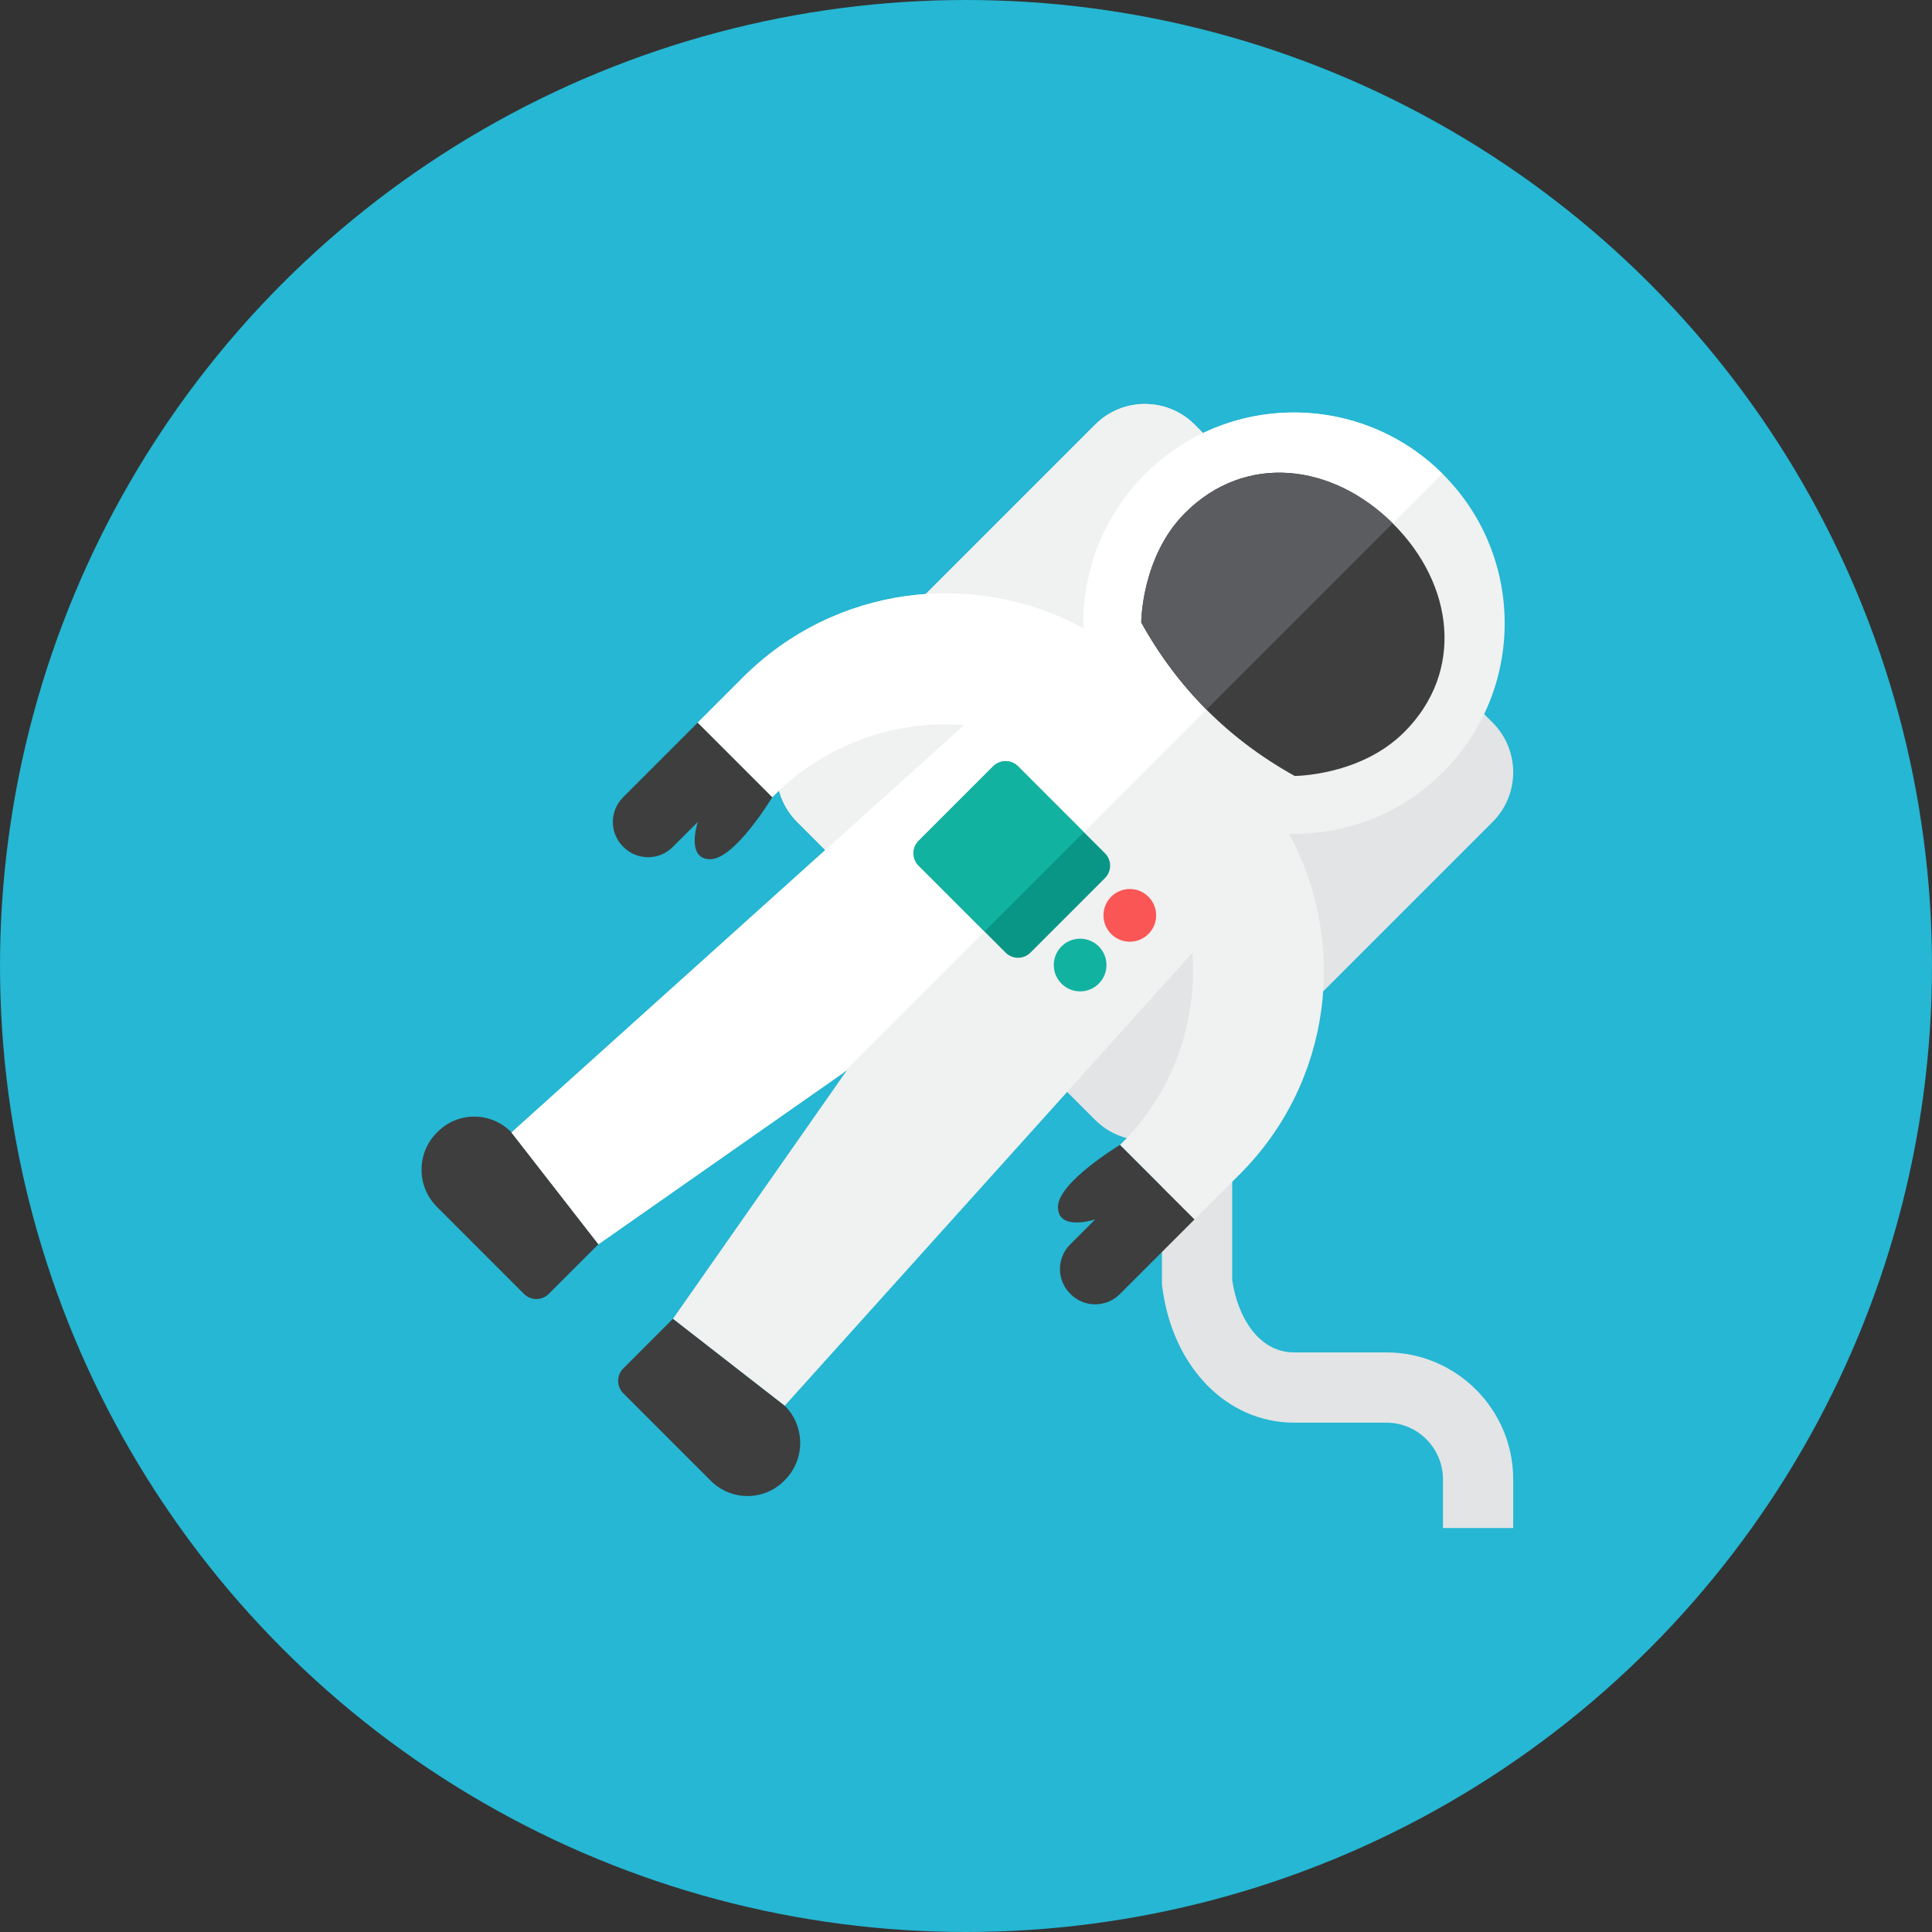 <?xml version="1.0" encoding="iso-8859-1"?>
<!-- Generator: Adobe Illustrator 17.1.0, SVG Export Plug-In . SVG Version: 6.00 Build 0)  -->
<!DOCTYPE svg PUBLIC "-//W3C//DTD SVG 1.0//EN" "http://www.w3.org/TR/2001/REC-SVG-20010904/DTD/svg10.dtd">
<svg version="1.0" xmlns="http://www.w3.org/2000/svg" xmlns:xlink="http://www.w3.org/1999/xlink" x="0px" y="0px" width="110px"
	 height="110px" viewBox="0 0 110 110" style="enable-background:new 0 0 110 110;" xml:space="preserve">
<rect x="0" y="0" width="110" height="110" fill="#333333" stroke="none"/>
<g id="Artboard">
</g>
<g id="Multicolor">
	<circle style="fill:#25B7D3;" cx="55" cy="55" r="55"/>
	<g>
		<g>
			<path style="fill:#E2E4E5;" d="M78.931,77h-5.246c-2.043,0-3.235-2.057-3.529-4.132V61.627l14.828-14.829
				c1.562-1.562,1.562-4.095,0-5.657l-16.97-16.971c-1.562-1.562-4.095-1.562-5.657,0l-16.97,16.971
				c-1.562,1.562-1.562,4.095,0,5.657l16.97,16.971c1.031,1.031,2.481,1.367,3.799,1.037v8.318l0.015,0.124
				C66.743,77.813,69.832,81,73.685,81h5.246c1.779,0,3.225,1.447,3.225,3.226V87h4v-2.774C86.156,80.241,82.915,77,78.931,77z"/>
		</g>
		<g>
			<path style="fill:#F0F1F1;" d="M68.014,24.172c-1.562-1.562-4.095-1.562-5.657,0l-16.971,16.97c-1.562,1.562-1.562,4.095,0,5.657
				l8.451,8.451l22.627-22.627L68.014,24.172z"/>
		</g>
		<g>
			<path style="fill:#3E3E3F;" d="M68.014,69.426l-4.257,4.257c-0.773,0.773-2.027,0.773-2.8,0l-0.028-0.028
				c-0.773-0.773-0.773-2.027,0-2.8l1.428-1.428c0,0-2.121,0.707-2.121-0.707s3.536-3.536,3.536-3.536L68.014,69.426z"/>
		</g>
		<g>
			<path style="fill:#3E3E3F;" d="M39.73,41.142l-4.257,4.257c-0.773,0.773-0.773,2.027,0,2.8l0.028,0.028
				c0.773,0.773,2.027,0.773,2.8,0l1.428-1.428c0,0-0.707,2.121,0.707,2.121c1.414,0,3.536-3.536,3.536-3.536L39.73,41.142z"/>
		</g>
		<g>
			<path style="fill:#3E3E3F;" d="M34.073,70.841l-4.949-6.364l-0.039-0.039c-1.15-1.15-3.015-1.15-4.165,0l-0.042,0.042
				c-1.17,1.169-1.17,3.065,0,4.235l4.953,4.953c0.391,0.391,1.024,0.391,1.414,0L34.073,70.841
				C34.073,70.841,34.073,70.841,34.073,70.841L34.073,70.841z"/>
		</g>
		<g>
			<path style="fill:#3E3E3F;" d="M44.679,80.033l-6.363-4.95l0,0l0,0l-2.828,2.829c-0.391,0.391-0.391,1.024,0,1.415l4.988,4.988
				c1.15,1.15,3.015,1.15,4.165,0l0.042-0.042c1.169-1.169,1.169-3.066,0-4.235L44.679,80.033z"/>
		</g>
		<g>
			<path style="fill:#F0F1F1;" d="M82.156,43.971c4.686-4.687,4.686-12.284,0-16.971c-4.686-4.686-12.284-4.686-16.971,0
				c-2.415,2.415-3.575,5.603-3.501,8.767c-6.203-3.378-14.128-2.452-19.376,2.796l-2.578,2.578l4.243,4.243l0.099-0.099
				c2.969-2.969,6.949-4.298,10.831-4.01L29.124,64.477l4.95,6.364l14.142-9.899l-9.899,14.142l6.364,4.95l23.201-25.779
				c0.288,3.882-1.042,7.862-4.01,10.831l-0.099,0.099l4.243,4.242l2.578-2.578c5.248-5.248,6.174-13.173,2.796-19.376
				C76.554,47.546,79.742,46.385,82.156,43.971z"/>
		</g>
		<g>
			<path style="fill:#FFFFFF;" d="M65.186,27c-2.415,2.415-3.575,5.603-3.501,8.767c-6.203-3.378-14.128-2.452-19.376,2.796
				l-2.578,2.578l4.243,4.243l0.099-0.099c2.969-2.969,6.949-4.298,10.831-4.01L29.124,64.477l4.95,6.364l13.915-9.74l34.133-34.133
				C77.432,22.316,69.861,22.325,65.186,27z"/>
		</g>
		<g>
			<path style="fill:#3E3E3F;" d="M64.978,35.444c0,0,0-3.744,2.496-6.239c3.446-3.446,8.409-2.822,11.854,0.624
				c3.446,3.446,4.07,8.409,0.624,11.854c-2.496,2.496-6.239,2.496-6.239,2.496C69.969,42.099,67.057,39.187,64.978,35.444z"/>
		</g>
		<g>
			<path style="fill:#099686;" d="M58.669,54.238c-0.391,0.391-1.024,0.391-1.414,0l-4.95-4.95c-0.391-0.391-0.391-1.024,0-1.414
				l4.243-4.243c0.391-0.391,1.024-0.391,1.414,0l4.95,4.95c0.391,0.391,0.391,1.024,0,1.414L58.669,54.238z"/>
		</g>
		<g>
			<circle style="fill:#FA5655;" cx="64.326" cy="52.116" r="1.5"/>
		</g>
		<g>
			<circle style="fill:#12B2A0;" cx="61.498" cy="54.945" r="1.5"/>
		</g>
		<g>
			<path style="fill:#12B2A0;" d="M57.962,43.631c-0.391-0.39-1.024-0.39-1.414,0l-4.243,4.243c-0.391,0.391-0.391,1.024,0,1.414
				l3.748,3.748l5.657-5.657L57.962,43.631z"/>
		</g>
		<g>
			<path style="fill:#5B5C5F;" d="M67.474,29.205c-2.496,2.496-2.496,6.239-2.496,6.239c1.032,1.857,2.269,3.509,3.711,4.956
				l10.604-10.604C75.848,26.38,70.908,25.77,67.474,29.205z"/>
		</g>
	</g>
</g>
</svg>

